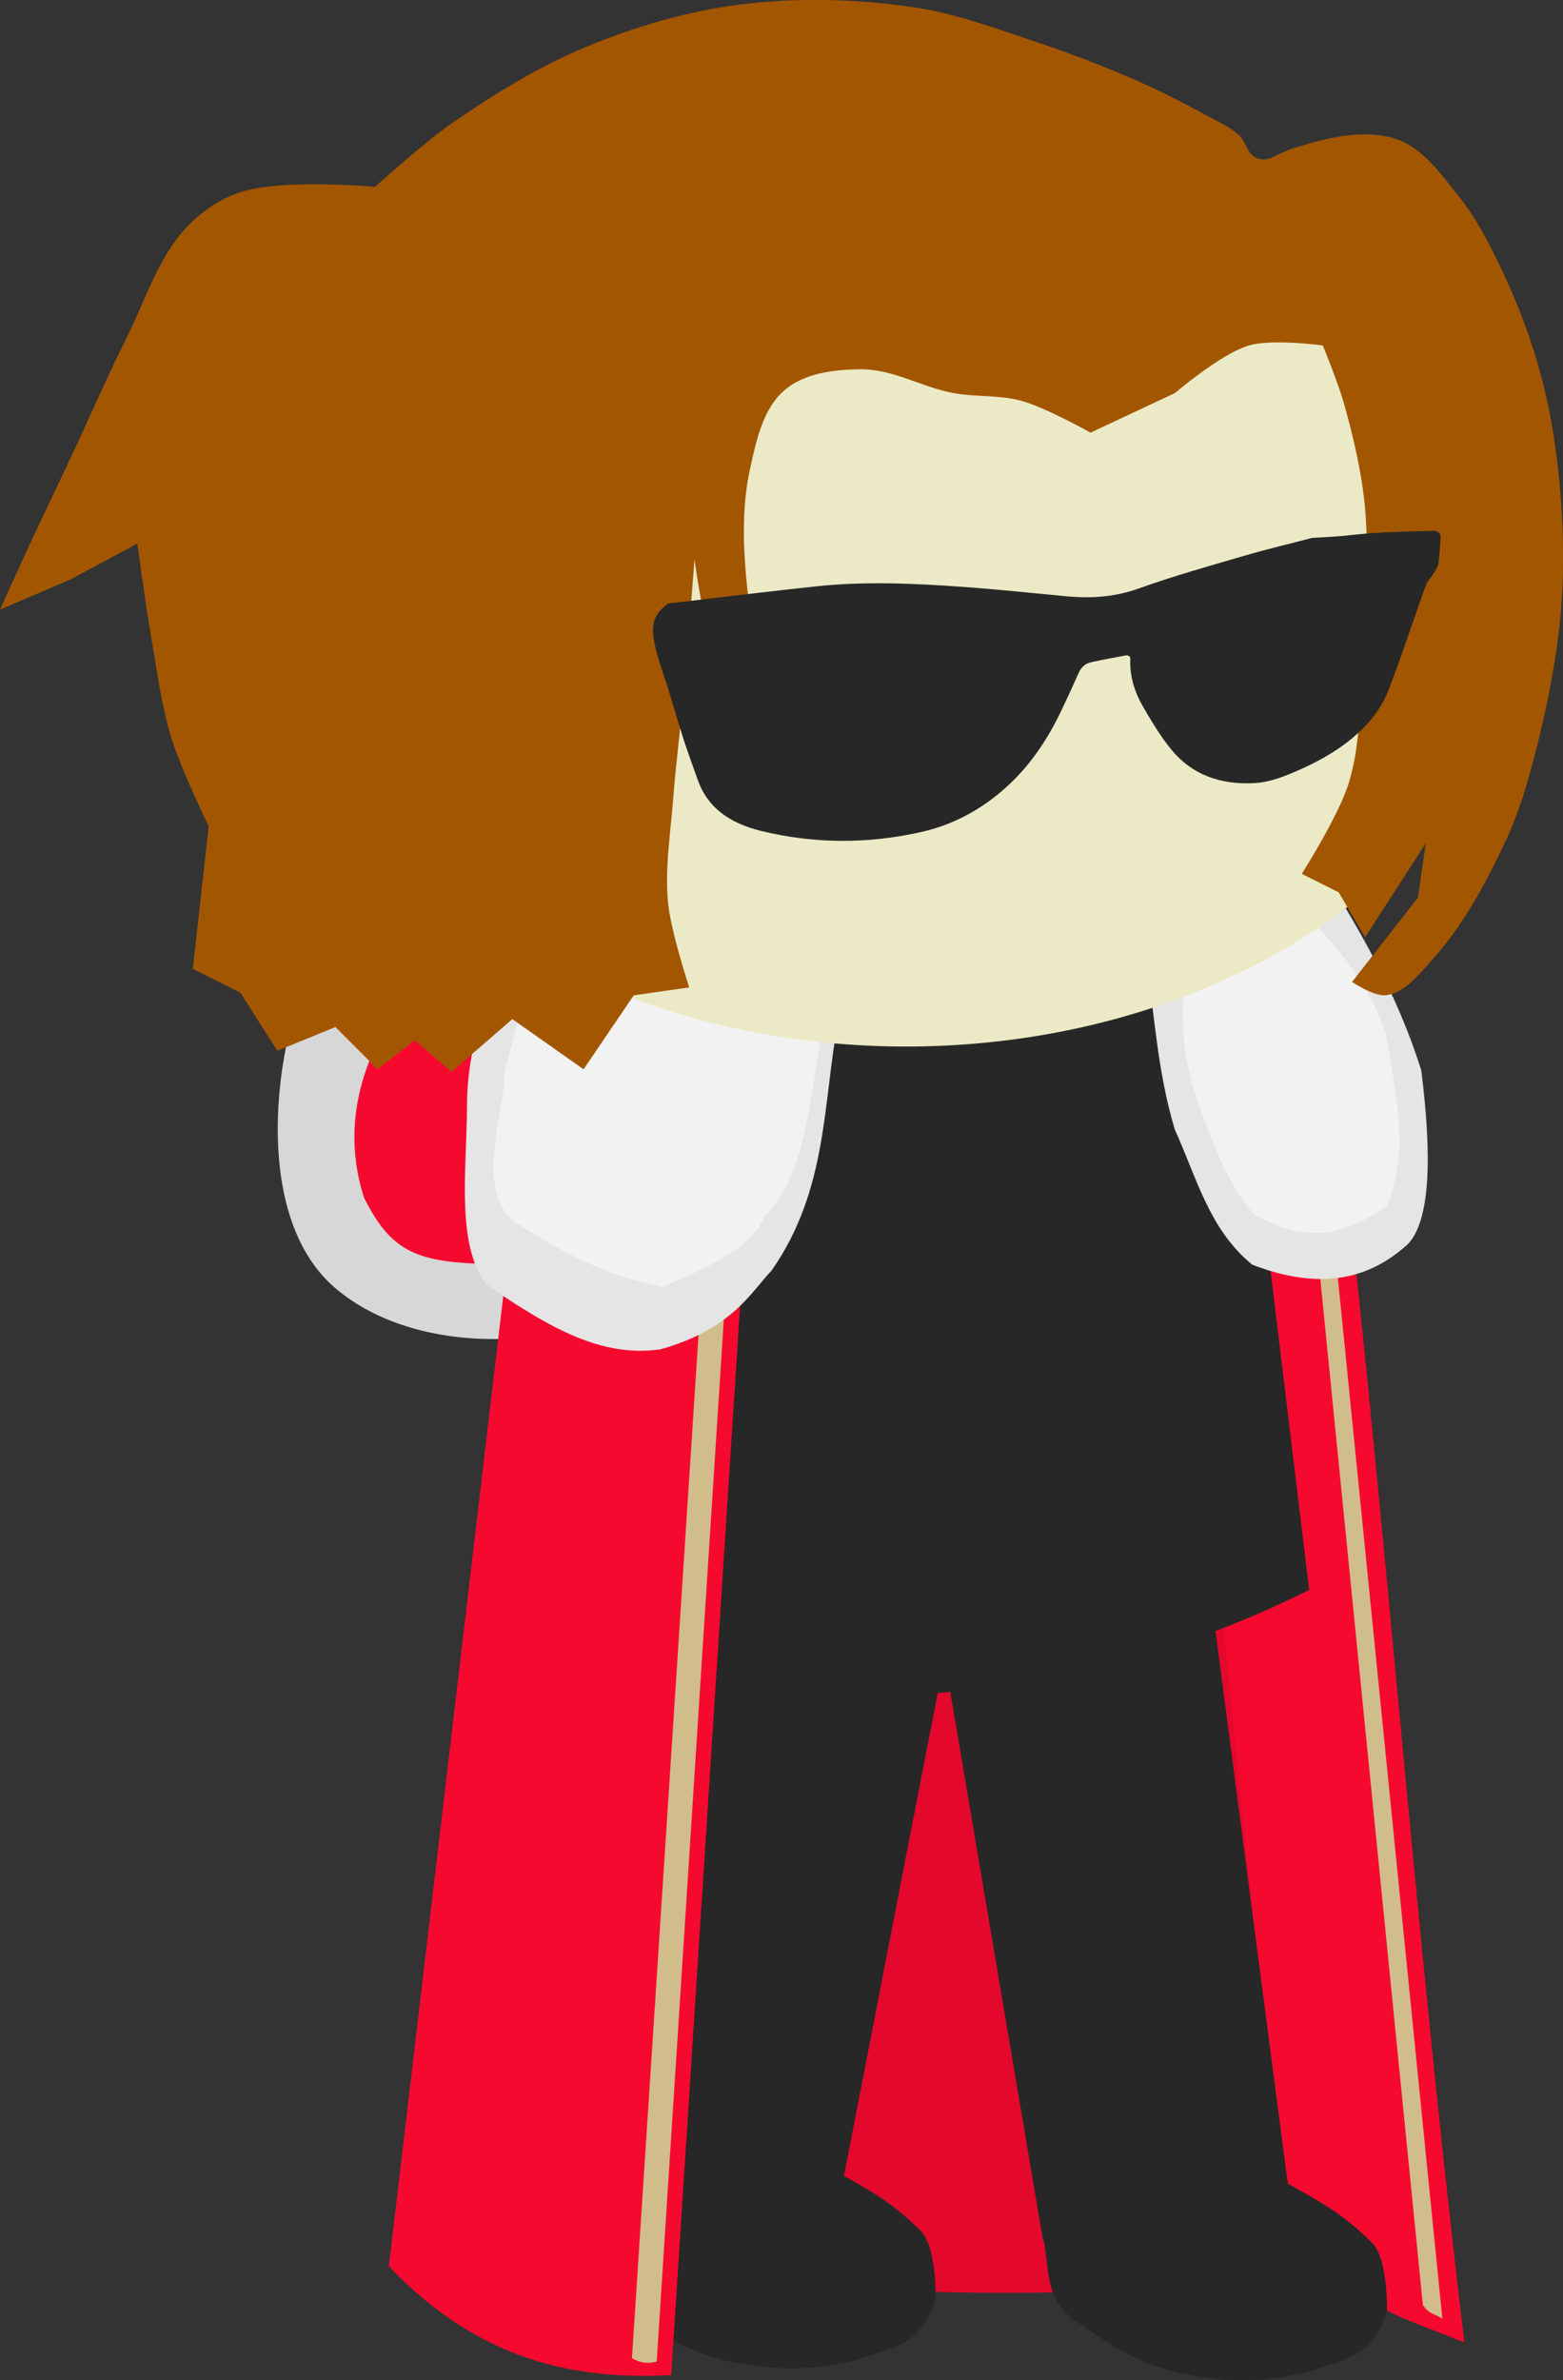 <?xml version="1.0" encoding="UTF-8" standalone="no"?>
<!-- Created with Inkscape (http://www.inkscape.org/) -->

<svg
   width="156.482"
   height="238.187"
   viewBox="0 0 41.402 63.02"
   version="1.1"
   id="svg22981"
   inkscape:version="1.2 (dc2aedaf03, 2022-05-15)"
   sodipodi:docname="legionen.svg"
   xmlns:inkscape="http://www.inkscape.org/namespaces/inkscape"
   xmlns:sodipodi="http://sodipodi.sourceforge.net/DTD/sodipodi-0.dtd"
   xmlns="http://www.w3.org/2000/svg"
   xmlns:svg="http://www.w3.org/2000/svg">
  <rect x="0" y="0" width="41.402" height="63.02" fill="#333333" stroke="none"/>
  <sodipodi:namedview
     id="namedview22983"
     pagecolor="#ffffff"
     bordercolor="#000000"
     borderopacity="0.25"
     inkscape:showpageshadow="2"
     inkscape:pageopacity="0.0"
     inkscape:pagecheckerboard="0"
     inkscape:deskcolor="#d1d1d1"
     inkscape:document-units="mm"
     showgrid="false"
     inkscape:zoom="0.70199214"
     inkscape:cx="508.5527"
     inkscape:cy="148.14981"
     inkscape:window-width="1920"
     inkscape:window-height="986"
     inkscape:window-x="-11"
     inkscape:window-y="-11"
     inkscape:window-maximized="1"
     inkscape:current-layer="layer1" />
  <defs
     id="defs22978" />
  <g
     inkscape:label="Lager 1"
     inkscape:groupmode="layer"
     id="layer1"
     transform="translate(29.37,-49.147)">
    <g
       id="g2443"
       inkscape:label="Legionen"
       transform="translate(-169.158,-191.25)"
       sodipodi:insensitive="true">
      <g
         id="g1909"
         inkscape:label="Kropp">
        <g
           id="g1891"
           inkscape:label="Luva">
          <path
             style="fill:#d7d7d7;fill-opacity:1;stroke:none;stroke-width:0.767;stroke-linejoin:bevel"
             d="m 163.346,262.394 c 0,0 -2.226,9.962 -6.164,12.329 -2.43,1.46 -6.338,1.619 -8.503,-0.213 -1.708,-1.445 -1.747,-4.403 -1.275,-6.59 0.879,-4.074 7.227,-10.203 7.227,-10.203 z"
             id="path3843"
             sodipodi:nodetypes="cssscc"
             inkscape:label="Luva grå" />
          <path
             style="fill:#f6092f;fill-opacity:1;stroke-width:0.789;stroke-linejoin:bevel"
             d="m 155.334,261.067 c -2.568,2.059 -3.418,2.872 -5.17,6.178 -0.166,0.433 -1.55,2.338 -0.733,4.863 0.693,1.399 1.378,1.687 3.061,1.749 1.41,0.151 2.738,-0.673 4.045,-1.749 2.355,-2.398 2.788,-5.436 4.045,-8.199 z"
             id="path1447"
             sodipodi:nodetypes="ccccccc"
             inkscape:label="Luva röd" />
        </g>
        <path
           style="display:inline;fill:#e4082c;fill-opacity:1;stroke-width:0.74;stroke-linejoin:bevel"
           d="m 154.513,261.762 h 19.506 v 38.436 c -1.538,1.046 -9.869,1.361 -20.373,0 z"
           id="path484"
           sodipodi:nodetypes="ccccc"
           inkscape:label="Mantel bak" />
        <path
           style="display:inline;fill:#f6092f;fill-opacity:1;stroke:none;stroke-width:0.538;stroke-linejoin:bevel;stroke-opacity:1"
           d="m 169.97,261.762 3.731,36.446 c 1.905,3.356 2.31,3.168 4.876,4.211 -1.71,-14.357 -2.345,-26.3 -4.365,-40.657 z"
           id="path7009"
           sodipodi:nodetypes="ccccc"
           inkscape:label="Mantel höger" />
        <path
           style="fill:#272727;fill-opacity:1;stroke:none;stroke-width:0.32;stroke-linecap:butt;stroke-linejoin:bevel;stroke-dasharray:none;stroke-opacity:1"
           d="m 168.448,301.959 c 0.895,0.622 1.557,1.065 2.823,1.316 1.164,0.212 2.053,0.195 3.216,-0.094 0.775,-0.284 1.701,-0.342 2.042,-1.617 0,-0.616 -0.079,-1.467 -0.392,-1.781 -0.482,-0.482 -0.931,-0.827 -1.561,-1.19 -1.084,-0.626 -1.735,-0.998 -3.729,-1.349 -1.116,-0.071 -1.647,0.26 -2.433,0.741 -0.516,0.383 -0.746,0.444 -0.984,1.679 0.168,0.844 -0.002,1.706 1.018,2.295 z"
           id="use2433"
           sodipodi:nodetypes="cccccccccc"
           inkscape:label="Fot" />
        <path
           style="opacity:1;fill:#272727;fill-opacity:1;stroke:none;stroke-width:0.32;stroke-linecap:butt;stroke-linejoin:bevel;stroke-dasharray:none;stroke-opacity:1"
           d="m 156.492,301.644 c 0.895,0.622 1.557,1.065 2.823,1.316 1.164,0.212 2.053,0.195 3.216,-0.094 0.775,-0.284 1.701,-0.342 2.042,-1.617 0,-0.616 -0.079,-1.467 -0.392,-1.781 -0.482,-0.482 -0.931,-0.827 -1.561,-1.19 -1.084,-0.626 -1.735,-0.998 -3.729,-1.349 -1.116,-0.071 -1.647,0.26 -2.433,0.741 -0.516,0.383 -0.746,0.444 -0.984,1.679 0.168,0.844 -0.002,1.706 1.018,2.295 z"
           id="path2435"
           sodipodi:nodetypes="cccccccccc"
           inkscape:label="Fot" />
        <path
           style="opacity:1;fill:#272727;fill-opacity:1;stroke:none;stroke-width:0.283;stroke-linecap:butt;stroke-linejoin:bevel;stroke-dasharray:none;stroke-opacity:1"
           d="m 156.495,282.004 -1.032,17.388 c 0.924,0.619 2.009,0.893 3.151,1.044 1.667,0.148 2.322,-0.211 3.151,-0.482 l 3.043,-15.662 2.608,15.421 c 0.731,0.731 2.021,0.844 3.21,0.846 2.096,0 2.587,-0.456 3.473,-0.826 l -2.336,-17.85 z"
           id="path2437"
           sodipodi:nodetypes="cccccccccc"
           inkscape:label="Ben" />
        <path
           style="opacity:1;fill:#272727;fill-opacity:1;stroke:none;stroke-width:0.403;stroke-linecap:butt;stroke-linejoin:bevel;stroke-dasharray:none;stroke-opacity:1"
           d="m 155.904,262.473 -2.53,20.2 c 1.314,1.858 4.431,2.865 10.398,2.61 3.698,-0.209 7.225,-1.056 10.695,-2.79 l -2.441,-20.173 z"
           id="path2439"
           sodipodi:nodetypes="cccccc"
           inkscape:label="Överkropp" />
        <path
           style="display:inline;fill:#d0bd8b;fill-opacity:1;stroke:none;stroke-width:0.612;stroke-linejoin:bevel"
           d="m 174.716,269.151 3.278,32.637 c -0.209,-0.14 -0.346,-0.108 -0.516,-0.365 l -3.208,-32.076 z"
           id="path5327"
           sodipodi:nodetypes="ccccc"
           inkscape:label="Rand 2" />
        <path
           style="display:inline;fill:#f6092f;fill-opacity:1;stroke:none;stroke-width:0.675;stroke-linejoin:bevel;stroke-opacity:1"
           d="m 160.243,261.762 -2.676,41.519 c -2.566,0.137 -5.088,-0.384 -7.479,-2.877 l 4.558,-38.642 z"
           id="path8317"
           sodipodi:nodetypes="ccccc"
           inkscape:label="Mantel vänster" />
        <path
           style="fill:#d0bd8b;fill-opacity:1;stroke:none;stroke-width:0.675;stroke-linejoin:bevel"
           d="m 157.183,302.926 2.245,-34.845 -0.608,-0.468 -2.292,35.219 c 0.202,0.126 0.421,0.154 0.655,0.093 z"
           id="path5005"
           sodipodi:nodetypes="ccccc"
           inkscape:label="Rand 1" />
        <path
           style="display:inline;fill:#e5e5e5;fill-opacity:1;stroke:none;stroke-width:0.675;stroke-linejoin:bevel"
           d="m 153.488,264.807 8.513,2.572 c -0.423,2.16 -0.264,4.507 -1.782,6.668 -0.522,0.534 -1.026,1.54 -2.931,2.074 -1.533,0.225 -2.902,-0.531 -4.61,-1.708 -0.813,-1.054 -0.533,-2.983 -0.519,-4.699 -0.011,-1.749 0.65,-3.331 1.329,-4.908 z"
           id="path4583"
           sodipodi:nodetypes="ccccccc"
           inkscape:label="Mörk päls 1" />
        <path
           style="display:inline;fill:#f2f2f2;fill-opacity:1;stroke:none;stroke-width:0.538;stroke-linejoin:bevel"
           d="m 154.356,264.212 7.578,2.116 c -0.716,1.774 -0.498,4.974 -1.88,6.248 -0.333,0.858 -1.513,1.376 -2.708,1.889 -1.228,-0.221 -2.443,-0.735 -3.996,-1.768 -1.001,-0.932 -0.152,-2.982 -0.199,-3.914 z"
           id="path4638"
           sodipodi:nodetypes="ccccccc"
           inkscape:label="Ljus päls 1" />
        <path
           style="display:inline;fill:#e5e5e5;fill-opacity:1;stroke:none;stroke-width:0.675;stroke-linejoin:bevel"
           d="m 170.116,265.549 4.829,-1.918 c 0.877,1.444 1.85,3.069 2.49,5.102 0.296,2.329 0.235,4.029 -0.373,4.621 -1.22,1.105 -2.617,1.096 -4.101,0.529 -1.144,-0.928 -1.478,-2.318 -2.051,-3.572 -0.48,-1.587 -0.549,-3.175 -0.794,-4.763 z"
           id="path4710"
           sodipodi:nodetypes="ccccccc"
           inkscape:label="Mörk päls 2" />
        <path
           style="display:inline;fill:#f2f2f2;fill-opacity:1;stroke:none;stroke-width:0.675;stroke-linejoin:bevel"
           d="m 171.174,265.45 3.175,-0.893 c 0.989,1.071 1.67,1.842 2.138,3.173 0.439,2.392 0.521,3.249 0.052,4.59 -1.279,0.883 -2.234,0.944 -3.513,0.241 -0.716,-0.739 -1.221,-2.153 -1.588,-3.241 -0.472,-1.433 -0.281,-2.436 -0.265,-3.87 z"
           id="path4767"
           sodipodi:nodetypes="cccccccc"
           inkscape:label="Ljus päls 2" />
      </g>
      <g
         id="g2890"
         inkscape:label="Huvud">
        <ellipse
           style="display:inline;fill:#eceac6;fill-opacity:1;stroke:none;stroke-width:0.402"
           id="ellipse2441"
           cx="163.788"
           cy="255.461"
           rx="16.55"
           ry="12.645"
           inkscape:label="Huvud"
           sodipodi:insensitive="true" />
        <path
           style="opacity:1;fill:#a35600;fill-opacity:1;stroke-width:0.714;stroke-linejoin:bevel"
           d="m 178.189,229.187 1.749,-2.238 0.21,-1.443 -1.609,2.492 -0.699,-1.189 -0.979,-0.49 c 0,0 1.001,-1.567 1.259,-2.448 0.348,-1.191 0.279,-2.468 0.35,-3.707 0.067,-1.164 0.173,-2.336 0.07,-3.497 -0.084,-0.947 -0.303,-1.882 -0.56,-2.798 -0.147,-0.526 -0.56,-1.539 -0.56,-1.539 0,0 -1.332,-0.184 -1.958,0 -0.745,0.219 -1.958,1.259 -1.958,1.259 l -2.238,1.049 c 0,0 -1.176,-0.659 -1.819,-0.839 -0.588,-0.165 -1.219,-0.099 -1.819,-0.21 -0.828,-0.154 -1.605,-0.637 -2.448,-0.629 -0.701,0.006 -1.499,0.099 -2.028,0.56 -0.575,0.5 -0.746,1.354 -0.909,2.098 -0.224,1.025 -0.178,2.104 -0.07,3.147 0.074,0.714 0.49,2.098 0.49,2.098 l -0.699,0.769 c 0,0 -0.583,-0.996 -0.769,-1.539 -0.231,-0.675 -0.42,-2.098 -0.42,-2.098 0,0 -0.175,2.332 -0.28,3.497 -0.084,0.933 -0.21,1.863 -0.28,2.798 -0.07,0.931 -0.231,1.868 -0.14,2.798 0.075,0.765 0.56,2.238 0.56,2.238 l -1.469,0.21 -1.329,1.958 -1.888,-1.329 -1.609,1.399 -0.979,-0.839 -0.979,0.769 -1.119,-1.119 -1.539,0.629 -0.979,-1.539 -1.259,-0.63 0.42,-3.777 c 0,0 -0.733,-1.51 -0.979,-2.308 -0.28,-0.909 -0.397,-1.861 -0.56,-2.798 -0.137,-0.789 -0.35,-2.378 -0.35,-2.378 l -1.767,0.95 -1.87,0.798 c 0,0 0.463,-1.028 0.699,-1.539 0.39,-0.842 0.795,-1.678 1.189,-2.518 0.492,-1.048 0.95,-2.112 1.469,-3.147 0.486,-0.97 0.809,-2.065 1.539,-2.868 0.396,-0.435 0.909,-0.798 1.469,-0.979 1.132,-0.367 3.567,-0.14 3.567,-0.14 0,0 1.306,-1.18 2.028,-1.679 1.126,-0.777 2.304,-1.504 3.567,-2.028 1.296,-0.537 2.665,-0.941 4.057,-1.119 1.527,-0.195 3.094,-0.153 4.616,0.07 1.103,0.161 2.16,0.557 3.217,0.909 0.924,0.308 1.836,0.656 2.728,1.049 0.62,0.274 1.225,0.583 1.819,0.909 0.287,0.158 0.596,0.29 0.841,0.506 0.2,0.176 0.242,0.545 0.496,0.627 0.343,0.111 0.452,-0.114 1.041,-0.294 0.85,-0.26 1.817,-0.498 2.658,-0.21 0.687,0.236 1.152,0.904 1.609,1.469 0.493,0.609 0.855,1.319 1.189,2.028 0.434,0.921 0.793,1.883 1.049,2.868 0.261,1.005 0.408,2.042 0.49,3.078 0.083,1.046 0.093,2.102 0,3.147 -0.105,1.18 -0.374,2.495 -0.629,3.497 -0.256,1.002 -0.463,1.717 -0.839,2.518 -0.525,1.118 -1.128,2.233 -1.958,3.147 -0.335,0.369 -0.695,0.838 -1.189,0.909 -0.321,0.046 -0.909,-0.35 -0.909,-0.35 z"
           id="path1982"
           sodipodi:nodetypes="ccccccsssscsccssssssccscsssccccccccccccsscccssssscsssssssssssssssssssscc"
           inkscape:label="Hår"
           transform="translate(-2.591,37.214)" />
        <path
           d="m 174.553,254.637 c -0.605,0.158 -1.212,0.301 -1.807,0.475 -0.934,0.273 -1.875,0.536 -2.784,0.863 -0.633,0.228 -1.26,0.271 -1.92,0.21 -0.914,-0.085 -1.827,-0.184 -2.743,-0.249 -1.287,-0.092 -2.577,-0.152 -3.864,-0.017 -1.318,0.139 -2.632,0.303 -3.948,0.457 -0.561,0.421 -0.502,0.78 -0.032,2.157 0.154,0.491 0.293,0.985 0.451,1.474 0.113,0.35 0.245,0.696 0.367,1.044 0.256,0.729 0.844,1.144 1.679,1.347 1.412,0.344 2.828,0.345 4.238,0.028 0.843,-0.19 1.564,-0.586 2.179,-1.122 0.692,-0.603 1.163,-1.322 1.534,-2.096 0.159,-0.332 0.313,-0.667 0.462,-1.003 0.064,-0.143 0.172,-0.242 0.341,-0.278 0.293,-0.064 0.589,-0.118 0.884,-0.173 0.088,-0.017 0.142,0.015 0.138,0.098 -0.019,0.449 0.114,0.873 0.344,1.267 0.228,0.39 0.462,0.785 0.755,1.139 0.531,0.642 1.285,0.928 2.202,0.872 0.345,-0.021 0.664,-0.134 0.973,-0.262 0.571,-0.237 1.105,-0.519 1.568,-0.896 0.449,-0.366 0.799,-0.791 0.993,-1.291 0.286,-0.736 0.533,-1.484 0.797,-2.227 0.069,-0.194 0.127,-0.39 0.209,-0.58 0.046,-0.106 0.136,-0.198 0.197,-0.3 0.051,-0.086 0.112,-0.175 0.126,-0.267 0.032,-0.217 0.035,-0.437 0.056,-0.655 0.01,-0.099 -0.023,-0.159 -0.136,-0.203 -2.4,0.053 -1.8,0.121 -3.262,0.189"
           style="fill:#272727;fill-opacity:1;fill-rule:nonzero;stroke:none;stroke-width:0.052"
           id="path797"
           sodipodi:nodetypes="cccccsccsccsssscsccsscccscssccc"
           inkscape:label="Glasögon" />
      </g>
    </g>
  </g>
</svg>
